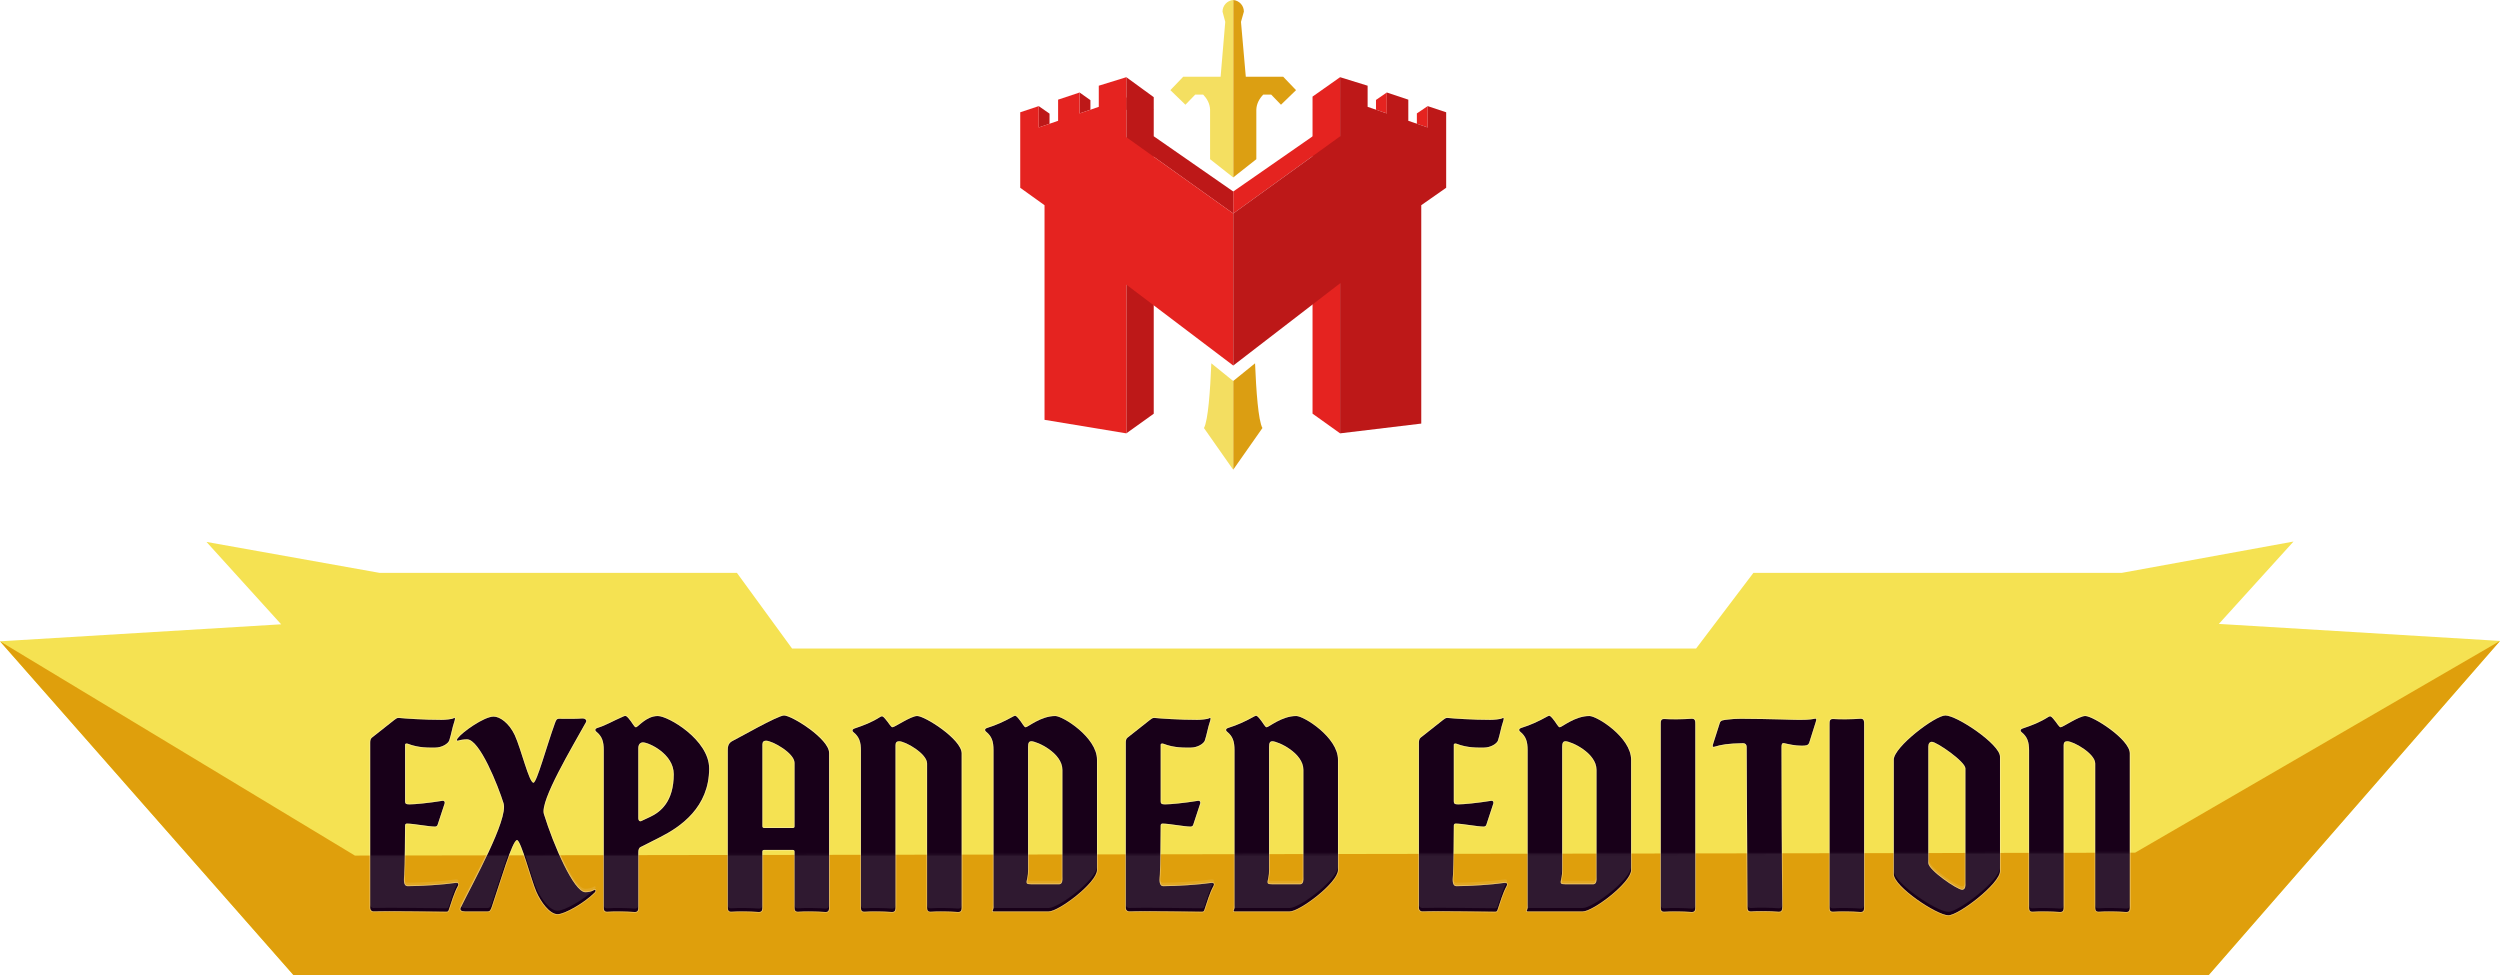 <?xml version="1.0" encoding="UTF-8"?><svg id="Layer_2" xmlns="http://www.w3.org/2000/svg" xmlns:xlink="http://www.w3.org/1999/xlink" viewBox="0 0 1177.28 459.29"><defs><style>.cls-1{fill:#dc9f12;}.cls-2{fill:#fff;}.cls-3{fill:#f5e252;}.cls-4{fill:#f4df61;}.cls-5{fill:#180019;}.cls-6{fill:#7a9199;}.cls-7{fill:#e52320;}.cls-8{fill:#df9f0c;}.cls-9{filter:url(#drop-shadow-1);}.cls-10{opacity:.4;}.cls-11{fill:#bd1818;}.cls-12{opacity:.1;}.cls-13{fill:#db9e12;}.cls-14{mask:url(#mask);}.cls-15{fill:#f3de61;}.cls-16{filter:url(#luminosity-invert-noclip);}</style><filter id="drop-shadow-1" filterUnits="userSpaceOnUse"><feOffset dx="0" dy="1.62"/><feGaussianBlur result="blur" stdDeviation="0"/><feFlood flood-color="#fff" flood-opacity=".45"/><feComposite in2="blur" operator="in"/><feComposite in="SourceGraphic"/></filter><filter id="luminosity-invert-noclip" x="0" y="301.82" width="1177.28" height="157.47" color-interpolation-filters="sRGB" filterUnits="userSpaceOnUse"><feColorMatrix result="cm" values="-1 0 0 0 1 0 -1 0 0 1 0 0 -1 0 1 0 0 0 1 0"/><feFlood flood-color="#fff" result="bg"/><feBlend in="cm" in2="bg"/></filter><mask id="mask" x="0" y="301.82" width="1177.28" height="157.47" maskUnits="userSpaceOnUse"><g class="cls-16"><polygon class="cls-6" points="1005.43 401.54 167.12 402.9 0 302 138.3 459.29 1040 459.29 1177.28 301.82 1005.43 401.54"/></g></mask></defs><g id="Layer_1-2"><g id="Shape"><polygon class="cls-3" points="1044.88 293.81 1080.04 255.02 999.11 269.78 825.69 269.78 798.71 305.39 372.99 305.39 347.03 269.78 178.79 269.78 97.24 255.2 132.4 293.99 0 302 138.3 459.29 1040 459.29 1177.28 301.82 1044.88 293.81"/><polygon class="cls-8" points="1005.43 401.54 167.12 402.9 0 302 138.3 459.29 1040 459.29 1177.28 301.82 1005.43 401.54"/></g><g id="Melvor_Idle"><g><path class="cls-2" d="m423.33,281.78l-.06-23.31-11.43,19.2h-4.05l-11.38-18.71v22.81h-8.44v-38.85h7.44l14.54,24.14,14.32-24.14h7.38l.11,38.85h-8.44Z"/><path class="cls-2" d="m471.06,274.56v7.22h-30.08v-38.85h29.36v7.22h-20.43v8.44h18.04v6.99h-18.04v8.99h21.15Z"/><path class="cls-2" d="m478.22,242.92h8.99v31.53h19.48v7.33h-28.47v-38.85Z"/><path class="cls-2" d="m546.39,242.92l-16.82,38.85h-8.88l-16.76-38.85h9.71l11.82,27.75,11.99-27.75h8.94Z"/><path class="cls-2" d="m546.72,262.35c0-11.54,8.99-20.09,21.26-20.09s21.26,8.49,21.26,20.09-9.05,20.09-21.26,20.09-21.26-8.55-21.26-20.09Zm33.41,0c0-7.38-5.22-12.43-12.15-12.43s-12.16,5.05-12.16,12.43,5.22,12.43,12.16,12.43,12.15-5.05,12.15-12.43Z"/><path class="cls-2" d="m620.76,281.78l-7.49-10.82h-8.27v10.82h-8.99v-38.85h16.82c10.38,0,16.87,5.38,16.87,14.1,0,5.83-2.94,10.1-7.99,12.27l8.71,12.49h-9.66Zm-8.44-31.53h-7.33v13.54h7.33c5.49,0,8.27-2.55,8.27-6.77s-2.78-6.77-8.27-6.77Z"/></g><g><path class="cls-2" d="m651.98,242.92h2.83v38.85h-2.83v-38.85Z"/><path class="cls-2" d="m668.36,242.92h15.38c12.32,0,20.65,8.1,20.65,19.43s-8.33,19.43-20.65,19.43h-15.38v-38.85Zm15.15,36.3c10.99,0,18.04-6.99,18.04-16.87s-7.05-16.87-18.04-16.87h-12.32v33.75h12.32Z"/><path class="cls-2" d="m714.21,242.92h2.83v36.3h22.37v2.55h-25.2v-38.85Z"/><path class="cls-2" d="m773.49,279.22v2.55h-26.81v-38.85h25.98v2.55h-23.15v15.32h20.7v2.5h-20.7v15.93h23.98Z"/></g></g><g id="M_icon"><g><polygon class="cls-11" points="530.4 204.07 543.31 194.82 543.31 51.81 530.4 45.86 530.4 204.07"/><polygon class="cls-11" points="530.4 36.35 543.31 45.76 543.31 51.81 530.4 51.74 530.4 36.35"/><polygon class="cls-11" points="489.15 49.97 494.24 53.52 494.24 58.27 489.15 60.02 489.15 49.97"/><polygon class="cls-7" points="631.06 204.07 618.09 194.79 618.09 51.81 631.06 45.86 631.06 204.07"/><polygon class="cls-11" points="508.4 43.55 513.49 47.18 513.49 51.66 508.4 53.41 508.4 43.55"/><polygon class="cls-7" points="631.06 36.35 618.09 45.49 618.09 51.81 631.06 51.74 631.06 36.35"/><polygon class="cls-7" points="672.31 49.97 667.22 53.41 667.22 58.27 672.31 60.02 672.31 49.97"/><polygon class="cls-7" points="653.06 43.55 647.97 47.06 647.97 51.66 653.06 53.41 653.06 43.55"/><polygon class="cls-7" points="631.06 64.21 618.12 64.21 580.75 90.18 580.75 100.54 631.06 64.21"/><polygon class="cls-11" points="530.43 64.63 543.37 64.21 580.75 90.18 580.75 100.54 530.43 64.63"/><polygon class="cls-7" points="580.75 100.54 530.4 64.6 530.4 51.74 530.4 51.74 530.4 36.35 517.43 40.36 517.43 50.31 508.4 53.41 508.4 43.55 498.27 46.93 498.27 56.89 489.15 60.02 489.15 49.97 480.44 52.87 480.44 63.01 480.44 63.01 480.44 88.43 491.88 96.63 491.88 197.7 530.4 204.07 530.4 134.02 580.75 172.14 580.75 100.54"/><polygon class="cls-11" points="672.31 49.97 672.31 60.02 663.19 56.89 663.19 46.93 653.06 43.55 653.06 53.41 644.03 50.31 644.03 40.36 631.06 36.35 631.06 45.86 631.06 51.74 631.06 64.21 580.75 100.54 580.75 172.14 631.06 133.41 631.06 204.07 669.29 199.47 669.29 96.63 681.02 88.42 681.02 64.21 681.02 63.01 681.02 52.87 672.31 49.97"/></g><g><path class="cls-13" d="m580.73,179.41h0s0,41.75,0,41.75l.35-.47,13.41-19.12c-1.94-3.49-2.95-17.62-3.47-30.48l-10.28,8.32Z"/><path class="cls-1" d="m584.39,10.27l2.27,25.86h17.6s6.06,6.32,6.06,6.32l-7.09,6.87-4.61-4.77h-3.75c-1.79,1.87-3.15,4.22-3.25,7.1v23.32l-10.88,8.58h0V0c2.81.25,5.02,2.58,5.02,5.46l-1.36,4.81Z"/><path class="cls-15" d="m580.72,179.41h0s0,41.75,0,41.75l-.35-.47-13.41-19.12c1.94-3.49,2.95-17.62,3.47-30.48l10.28,8.32Z"/><path class="cls-4" d="m576.99,10.27l-2.19,25.86h-17.6s-6.06,6.32-6.06,6.32l7.09,6.87,4.61-4.77h3.75c1.79,1.87,3.15,4.22,3.25,7.1v23.32s10.88,8.58,10.88,8.58h0s0-83.54,0-83.54c-2.81.25-5.02,2.58-5.02,5.46l1.28,4.81Z"/></g></g><g id="Expanded_Edition"><g id="EXPANDED_EDITION_black" class="cls-9"><g><path class="cls-5" d="m175.88,427.59c-.78,0-1.55-.65-1.55-1.55v-77.94c0-.9.13-1.81.78-2.33l10.47-8.27c.78-.52,1.29-1.16,2.33-1.03,2.46.26,11.63.9,20.03.9,1.55,0,4.91-.26,5.69-.78.78-.52.78.26.26,1.81-.9,2.59-1.42,5.95-2.33,8.66-.52,1.55-3.49,3.36-6.59,3.36-2.71,0-7.63.26-12.92-1.81-.65-.26-1.29,0-1.29.39v26.75c0,1.03.39,1.42,2.07,1.42,2.59,0,9.18-.65,15.51-1.68.78-.13,1.29.39,1.03,1.29l-3.23,9.82c-.13.65-.65,1.03-1.29,1.03-2.97,0-10.21-1.42-13.18-1.42-.52,0-.91.26-.91.9,0,4.14-.13,19.26-.39,23.01-.13,2.2-.65,5.56,1.68,5.56,6.07,0,16.54-.65,22.62-1.55.9-.13,1.55.39.9,1.55-1.68,2.97-3.1,7.76-4.26,11.25-.26.78-.65.78-1.29.78-5.69,0-27.4-.39-34.12-.13Z"/><g class="cls-10"><path class="cls-2" d="m214,336.44c.37,0,.28.74-.13,1.97-.9,2.59-1.42,5.95-2.33,8.66-.52,1.55-3.49,3.36-6.59,3.36-.54,0-1.17.01-1.87.01-2.82,0-6.81-.17-11.05-1.82-.18-.07-.36-.1-.53-.1-.43,0-.77.21-.77.49v26.75c0,1.03.39,1.42,2.07,1.42,2.59,0,9.18-.65,15.51-1.68.08-.01.15-.02.23-.02.65,0,1.04.5.81,1.31l-3.23,9.82c-.13.65-.65,1.03-1.29,1.03-2.97,0-10.21-1.42-13.18-1.42-.52,0-.91.26-.91.9,0,4.14-.13,19.26-.39,23.01-.13,2.2-.65,5.56,1.68,5.56,6.07,0,16.54-.65,22.62-1.55.09-.01.18-.02.26-.02.76,0,1.22.52.64,1.57-1.68,2.97-3.1,7.76-4.26,11.25-.26.78-.65.78-1.29.78-4.27,0-17.55-.22-26.75-.22-3.07,0-5.69.02-7.37.09-.78,0-1.55-.65-1.55-1.55v-77.94c0-.9.13-1.81.78-2.33l10.47-8.27c.71-.47,1.2-1.05,2.07-1.05.08,0,.17,0,.26.02,2.46.26,11.63.9,20.03.9,1.55,0,4.91-.26,5.69-.78.16-.11.29-.16.39-.16m0-.32c-.17,0-.35.07-.57.21-.63.42-3.73.72-5.51.72-8.62,0-17.8-.67-20-.9-.1-.01-.2-.02-.29-.02-.77,0-1.28.39-1.78.77-.15.11-.3.23-.46.34l-10.49,8.29c-.8.64-.9,1.71-.9,2.58v77.94c0,1.12.97,1.87,1.87,1.87,1.56-.06,3.97-.09,7.37-.09,5.48,0,12.42.08,18,.14,3.77.04,7.02.08,8.75.08.65,0,1.27,0,1.6-1,.19-.56.38-1.15.58-1.77,1.06-3.26,2.27-6.95,3.66-9.42.43-.77.33-1.25.17-1.52-.2-.34-.59-.53-1.09-.53-.1,0-.2,0-.31.02-6.22.93-16.69,1.55-22.57,1.55-.41,0-.72-.12-.95-.36-.71-.76-.57-2.63-.46-4.12.02-.25.04-.5.05-.73.25-3.69.39-18.55.39-23.03,0-.4.18-.58.58-.58,1.46,0,4.05.36,6.55.71,2.52.35,5.13.71,6.64.71.82,0,1.45-.51,1.61-1.29l3.22-9.79c.15-.52.09-.97-.15-1.29-.22-.29-.56-.44-.96-.44-.09,0-.18,0-.28.02-6.43,1.05-12.91,1.68-15.46,1.68-1.67,0-1.74-.38-1.74-1.1v-26.75s.02-.05.07-.08c.09-.06.22-.09.37-.09.13,0,.28.03.41.08,4.19,1.63,8.17,1.84,11.17,1.84.37,0,.73,0,1.06,0,.29,0,.56,0,.81,0,3.26,0,6.33-1.89,6.9-3.58.44-1.33.8-2.83,1.14-4.28.36-1.5.72-3.06,1.18-4.37.51-1.52.41-1.96.25-2.18-.1-.14-.25-.21-.42-.21h0Z"/></g></g><g><path class="cls-5" d="m252.52,418.15c-2.2-5.04-7.24-24.17-9.05-24.17-2.2,0-8.01,20.03-11.89,31.41-.52,1.42-.78,2.2-1.94,2.2h-10.73c-1.42,0-2.58-.52-1.94-1.81,5.82-11.89,22.49-41.62,20.16-49.12-2.58-8.27-11.24-30.12-17.19-30.12-1.42,0-3.1.26-3.88.52-1.03.39-1.16-.13-.52-1.03,2.07-2.84,12.41-10.21,16.93-10.21,2.84,0,7.24,2.97,9.95,8.79,2.97,6.46,6.72,22.36,8.79,22.36,1.55,0,6.2-17.19,10.08-27.92.52-1.42.78-2.2,1.94-2.2,2.46,0,7.88.13,10.73-.13,1.42-.13,2.58.65,1.94,1.81-6.2,11.24-21.71,36.96-19.78,43.17,4.52,14.61,14.09,36.84,19.52,36.84,1.42,0,3.1-.39,3.88-.9.91-.65,1.29.26.52,1.03-5.04,5.04-14.22,10.21-17.45,10.21-3.75,0-7.88-5.69-10.08-10.73Z"/><g class="cls-10"><path class="cls-2" d="m232.49,335.82c2.84,0,7.24,2.97,9.95,8.79,2.97,6.46,6.72,22.36,8.79,22.36,1.55,0,6.2-17.19,10.08-27.92.52-1.42.78-2.2,1.94-2.2,1.23,0,3.2.03,5.22.03s4.09-.03,5.51-.16c.1,0,.21-.01.31-.01,1.28,0,2.23.74,1.63,1.82-6.2,11.24-21.71,36.96-19.78,43.17,4.52,14.61,14.09,36.84,19.52,36.84,1.42,0,3.1-.39,3.88-.9.22-.15.4-.22.55-.22.47,0,.55.66-.03,1.25-5.04,5.04-14.22,10.21-17.45,10.21-3.75,0-7.88-5.69-10.08-10.73-2.2-5.04-7.24-24.17-9.05-24.17-2.2,0-8.01,20.03-11.89,31.41-.52,1.42-.78,2.2-1.94,2.2h-10.73c-1.42,0-2.58-.52-1.94-1.81,5.82-11.89,22.49-41.62,20.16-49.12-2.58-8.27-11.24-30.12-17.19-30.12-1.42,0-3.1.26-3.88.52-.24.09-.43.13-.57.13-.48,0-.44-.47.05-1.16,2.07-2.84,12.41-10.21,16.93-10.21m0-.32c-4.51,0-15.01,7.34-17.19,10.34-.42.59-.55,1.04-.39,1.36.06.12.22.32.6.32.19,0,.41-.05.68-.15.71-.24,2.36-.5,3.76-.5,5.76,0,14.39,21.91,16.88,29.89,1.86,6.01-8.93,26.99-16.08,40.87-1.62,3.14-3.01,5.85-4.07,8.01-.34.69-.21,1.16-.04,1.43.34.54,1.14.84,2.27.84h10.73c1.37,0,1.7-.93,2.21-2.33l.03-.08c.9-2.64,1.89-5.71,2.94-8.95,2.86-8.86,7.19-22.24,8.65-22.24.99.24,3.7,8.78,5.5,14.42,1.26,3.96,2.45,7.7,3.25,9.55,2.29,5.26,6.52,10.92,10.38,10.92,3.51,0,12.77-5.39,17.68-10.31.44-.44.62-.98.45-1.39-.11-.26-.35-.42-.64-.42-.23,0-.48.09-.74.28-.71.47-2.33.84-3.69.84-5.07,0-14.57-21.65-19.21-36.61-1.61-5.15,9.71-25.15,16.48-37.09,1.21-2.14,2.36-4.16,3.27-5.82.28-.5.3-1,.05-1.42-.32-.55-1.06-.88-1.97-.88-.11,0-.22,0-.34.02-1.19.11-2.98.16-5.48.16-1.13,0-2.25-.01-3.23-.02-.77,0-1.45-.01-1.99-.01-1.37,0-1.7.93-2.21,2.33l-.03.08c-1.36,3.77-2.81,8.29-4.2,12.66-2.09,6.56-4.7,14.71-5.6,15.05-.99,0-3.14-6.69-4.7-11.57-1.27-3.94-2.58-8.02-3.77-10.61-2.75-5.89-7.24-8.98-10.25-8.98h0Z"/></g></g><g><path class="cls-5" d="m333.95,360.25c0,18.35-13.57,27.53-23.01,32.31l-9.18,4.65c-.9.39-1.16,1.29-1.16,2.59v25.46c0,1.42,0,2.71-1.81,2.59-3.23-.26-9.44-.39-12.67-.13-1.81.13-1.81-1.03-1.81-2.46v-73.67c0-4.01-.78-6.46-3.49-8.66-.78-.65-.65-1.42.65-1.81,4.14-1.29,6.59-2.97,12.28-5.43.9-.39,1.29-.13,2.2.9,1.81,2.07,2.71,4.27,3.49,4.27,1.03,0,4.78-5.3,10.34-5.3,4.91,0,24.17,11.24,24.17,24.69Zm-27.92,22.88c5.04-2.33,11.24-7.24,11.24-20.16,0-9.69-11.89-14.99-14.48-14.99-1.16,0-2.2.78-2.2,2.71v33.09c0,1.03.65,1.55,1.29,1.29l4.14-1.94Z"/><g class="cls-10"><path class="cls-2" d="m294.44,335.52c.49,0,.87.34,1.51,1.08,1.81,2.07,2.71,4.27,3.49,4.27,1.03,0,4.78-5.3,10.34-5.3,4.91,0,24.17,11.24,24.17,24.69,0,18.35-13.57,27.53-23.01,32.31l-9.18,4.65c-.9.39-1.16,1.29-1.16,2.59v25.46c0,1.36,0,2.59-1.57,2.59-.08,0-.16,0-.24,0-2-.16-5.13-.27-7.99-.27-1.77,0-3.44.04-4.67.14-.09,0-.18,0-.26,0-1.55,0-1.55-1.12-1.55-2.47v-73.67c0-4.01-.78-6.46-3.49-8.66-.78-.65-.65-1.42.65-1.81,4.14-1.29,6.59-2.97,12.28-5.43.26-.11.48-.17.69-.17m7.13,49.61c.11,0,.22-.02.33-.07l4.14-1.94c5.04-2.33,11.24-7.24,11.24-20.16,0-9.69-11.89-14.99-14.48-14.99-1.16,0-2.2.78-2.2,2.71v33.09c0,.86.44,1.36.96,1.36m-7.13-49.93c-.24,0-.5.06-.81.2-2.28.98-4.04,1.84-5.59,2.6-2.34,1.14-4.2,2.05-6.66,2.82-.97.29-1.26.76-1.33,1.11-.09.43.12.88.58,1.26,2.49,2.02,3.37,4.22,3.37,8.41v73.67c0,.7,0,1.36.22,1.87.27.62.81.92,1.65.92.09,0,.19,0,.29-.01,1.15-.09,2.75-.14,4.65-.14,2.8,0,5.92.11,7.97.27.09,0,.18,0,.27,0,1.89,0,1.89-1.62,1.89-2.92v-25.46c0-1.33.28-1.99.97-2.29l9.2-4.66c15.6-7.91,23.18-18.57,23.18-32.6s-19.69-25.01-24.49-25.01c-4,0-7.07,2.64-8.9,4.22-.58.5-1.24,1.07-1.44,1.08-.27,0-.84-.85-1.35-1.6-.5-.74-1.12-1.66-1.9-2.56-.61-.69-1.09-1.19-1.76-1.19h0Zm7.13,49.61c-.38,0-.64-.43-.64-1.04v-33.09c0-1.52.68-2.39,1.87-2.39,2.3,0,14.15,5.11,14.15,14.67s-3.62,16.43-11.06,19.87l-4.14,1.94c-.05.02-.12.04-.19.04h0Z"/></g></g><g><path class="cls-5" d="m390.43,352.88v72.38c0,1.42,0,2.71-1.81,2.59-3.23-.26-9.43-.39-12.67-.13-1.81.13-1.81-1.03-1.81-2.46v-25.85c0-.52-.26-.78-.78-.78h-13.57c-.52,0-.78.26-.78.78v25.85c0,1.42,0,2.71-1.81,2.59-3.23-.26-9.44-.39-12.67-.13-1.81.13-1.81-1.03-1.81-2.46v-73.67c0-1.42.13-3.23,2.2-4.26,2.2-1.03,21.33-12.02,24.3-12.02,3.62,0,21.2,10.99,21.2,17.58Zm-17.06,35.41c.52,0,.78-.26.78-.78v-29.86c0-4.65-10.47-10.47-13.44-10.47-1.16,0-1.68.65-1.68,1.81v38.52c0,.39.26.78.78.78h13.57Z"/><g class="cls-10"><path class="cls-2" d="m369.24,335.3c3.62,0,21.2,10.99,21.2,17.58v72.38c0,1.36,0,2.59-1.57,2.59-.08,0-.16,0-.24,0-2-.16-5.13-.27-7.99-.27-1.77,0-3.44.04-4.67.14-.09,0-.18,0-.26,0-1.55,0-1.55-1.12-1.55-2.47v-25.85c0-.52-.26-.78-.78-.78h-13.57c-.52,0-.78.26-.78.78v25.85c0,1.36,0,2.59-1.57,2.59-.08,0-.16,0-.24,0-2-.16-5.13-.27-7.99-.27-1.77,0-3.44.04-4.67.14-.09,0-.18,0-.26,0-1.55,0-1.55-1.12-1.55-2.47v-73.67c0-1.42.13-3.23,2.2-4.26,2.2-1.03,21.33-12.02,24.3-12.02m-9.44,52.99h13.57c.52,0,.78-.26.78-.78v-29.86c0-4.65-10.47-10.47-13.44-10.47-1.16,0-1.68.65-1.68,1.81v38.52c0,.39.26.78.78.78m9.44-53.32c-2.15,0-11.62,5.08-20.32,9.84-2.01,1.1-3.59,1.96-4.12,2.21-2.38,1.19-2.38,3.38-2.38,4.56v73.67c0,.7,0,1.36.22,1.87.27.62.81.92,1.65.92.09,0,.19,0,.29-.01,1.15-.09,2.75-.14,4.65-.14,2.8,0,5.92.11,7.97.27.09,0,.18,0,.27,0,1.89,0,1.89-1.62,1.89-2.92v-25.85c0-.34.11-.45.45-.45h13.57c.34,0,.45.11.45.45v25.85c0,.7,0,1.36.22,1.87.27.62.81.92,1.65.92.09,0,.19,0,.29-.01,1.15-.09,2.75-.14,4.65-.14,2.8,0,5.92.11,7.97.27.09,0,.18,0,.27,0,1.89,0,1.89-1.62,1.89-2.92v-72.38c0-6.86-17.68-17.9-21.52-17.9h0Zm-9.44,52.99c-.33,0-.45-.24-.45-.45v-38.52c0-1.03.42-1.49,1.36-1.49,2.95,0,13.12,5.76,13.12,10.15v29.86c0,.34-.11.45-.45.45h-13.57Z"/></g></g><g><path class="cls-5" d="m452.86,353.14v72.12c0,1.42,0,2.71-1.81,2.59-3.23-.26-9.44-.39-12.67-.13-1.81.13-1.81-1.03-1.81-2.46v-67.34c0-4.65-10.21-10.47-13.18-10.47-1.16,0-1.68.65-1.68,1.81v76c0,1.42,0,2.71-1.81,2.59-3.23-.26-9.44-.39-12.67-.13-1.81.13-1.81-1.03-1.81-2.46v-73.41c0-4.01-.78-6.46-3.49-8.66-.78-.65-.65-1.42.65-1.81,4.14-1.42,7.76-2.71,12.02-5.43.91-.52,1.29-.13,2.2.9,1.81,2.07,2.71,4.01,3.49,4.01,1.03,0,8.66-5.3,11.63-5.3,3.62,0,20.94,10.99,20.94,17.58Z"/><g class="cls-10"><path class="cls-2" d="m431.92,335.56c3.62,0,20.94,10.99,20.94,17.58v72.12c0,1.36,0,2.59-1.57,2.59-.08,0-.16,0-.24,0-2-.16-5.13-.27-7.99-.27-1.77,0-3.44.04-4.67.14-.09,0-.18,0-.26,0-1.55,0-1.55-1.12-1.55-2.47v-67.34c0-4.65-10.21-10.47-13.18-10.47-1.16,0-1.68.65-1.68,1.81v76c0,1.36,0,2.59-1.57,2.59-.08,0-.16,0-.24,0-2-.16-5.13-.27-7.99-.27-1.77,0-3.44.04-4.67.14-.09,0-.18,0-.26,0-1.55,0-1.55-1.12-1.55-2.47v-73.41c0-4.01-.78-6.46-3.49-8.66-.78-.65-.65-1.42.65-1.81,4.14-1.42,7.76-2.71,12.02-5.43.27-.15.49-.23.7-.23.48,0,.86.41,1.5,1.13,1.81,2.07,2.71,4.01,3.49,4.01,1.03,0,8.66-5.3,11.63-5.3m0-.32c-1.95,0-5.58,2.05-8.49,3.69-1.33.75-2.83,1.6-3.14,1.61-.31,0-.88-.79-1.48-1.62-.47-.65-1.05-1.46-1.77-2.28-.61-.69-1.09-1.24-1.74-1.24-.26,0-.54.09-.86.27-4.1,2.61-7.54,3.88-11.96,5.4-.96.29-1.25.76-1.32,1.11-.09.43.12.88.58,1.26,2.49,2.02,3.37,4.22,3.37,8.41v73.41c0,.7,0,1.36.22,1.87.27.62.81.92,1.65.92.09,0,.19,0,.29-.01,1.15-.09,2.75-.14,4.65-.14,2.8,0,5.92.11,7.97.27.09,0,.18,0,.27,0,1.89,0,1.89-1.62,1.89-2.92v-76c0-1.03.42-1.49,1.36-1.49,2.89,0,12.86,5.76,12.86,10.15v67.34c0,.7,0,1.36.22,1.87.27.62.81.92,1.65.92.09,0,.19,0,.29-.01,1.15-.09,2.75-.14,4.65-.14,2.8,0,5.92.11,7.97.27.09,0,.18,0,.27,0,1.89,0,1.89-1.62,1.89-2.92v-72.12c0-6.86-17.47-17.9-21.26-17.9h0Z"/></g></g><g><path class="cls-5" d="m467.98,427.59c-1.16,0-.13-.65-.13-1.81v-74.19c0-4.01-.78-6.46-3.49-8.66-.78-.65-.65-1.42.65-1.81,4.14-1.29,7.88-2.97,12.28-5.43.9-.52,1.29-.13,2.2.9,1.81,2.07,2.71,4.27,3.49,4.27,1.03,0,7.11-5.3,13.96-5.3,3.62,0,19.65,10.08,19.65,20.55v51.96c0,5.95-17.97,19.52-22.75,19.52h-25.85Zm30.76-12.8c.91,0,1.55-.78,1.55-2.2v-51.7c0-8.01-12.02-13.44-14.61-13.44-1.16,0-1.55.78-1.55,2.71v57.77c0,5.69-2.33,6.85,1.42,6.85h13.18Z"/><g class="cls-10"><path class="cls-2" d="m477.99,335.46c.48,0,.86.41,1.5,1.13,1.81,2.07,2.71,4.27,3.49,4.27,1.03,0,7.11-5.3,13.96-5.3,3.62,0,19.65,10.08,19.65,20.55v51.96c0,5.95-17.97,19.52-22.75,19.52h-25.85c-1.16,0-.13-.65-.13-1.81v-74.19c0-4.01-.78-6.46-3.49-8.66-.78-.65-.65-1.42.65-1.81,4.14-1.29,7.88-2.97,12.28-5.43.27-.15.49-.23.7-.23m7.57,79.33h13.18c.91,0,1.55-.78,1.55-2.2v-51.7c0-8.01-12.02-13.44-14.61-13.44-1.16,0-1.55.78-1.55,2.71v57.77c0,5.69-2.33,6.85,1.42,6.85m-7.57-79.65c-.26,0-.54.09-.86.27-4.44,2.48-8.21,4.15-12.22,5.4-.97.29-1.26.76-1.33,1.11-.09.43.12.88.58,1.26,2.49,2.02,3.37,4.22,3.37,8.41v74.19c0,.39-.14.73-.26,1-.13.3-.25.59-.08.85.16.25.49.28.79.28h25.85c4.84,0,23.07-13.71,23.07-19.84v-51.96c0-10.72-16.4-20.87-19.97-20.87-5.02,0-9.67,2.82-12.17,4.33-.78.47-1.58.96-1.79.97-.27,0-.84-.85-1.35-1.6-.5-.74-1.12-1.66-1.9-2.56-.61-.69-1.09-1.24-1.74-1.24h0Zm7.57,79.33c-.69,0-1.5-.03-1.72-.3-.18-.23-.06-.82.11-1.64.22-1.06.52-2.52.52-4.59v-57.77c0-2.01.43-2.39,1.23-2.39,2.46,0,14.28,5.27,14.28,13.12v51.7c0,1.17-.46,1.87-1.23,1.87h-13.18Z"/></g></g><g><path class="cls-5" d="m531.7,427.59c-.78,0-1.55-.65-1.55-1.55v-77.94c0-.9.13-1.81.78-2.33l10.47-8.27c.78-.52,1.29-1.16,2.33-1.03,2.46.26,11.63.9,20.03.9,1.55,0,4.91-.26,5.69-.78.78-.52.78.26.26,1.81-.9,2.59-1.42,5.95-2.33,8.66-.52,1.55-3.49,3.36-6.59,3.36-2.71,0-7.63.26-12.92-1.81-.65-.26-1.29,0-1.29.39v26.75c0,1.03.39,1.42,2.07,1.42,2.59,0,9.18-.65,15.51-1.68.78-.13,1.29.39,1.03,1.29l-3.23,9.82c-.13.65-.65,1.03-1.29,1.03-2.97,0-10.21-1.42-13.18-1.42-.52,0-.91.26-.91.9,0,4.14-.13,19.26-.39,23.01-.13,2.2-.65,5.56,1.68,5.56,6.07,0,16.54-.65,22.62-1.55.9-.13,1.55.39.9,1.55-1.68,2.97-3.1,7.76-4.26,11.25-.26.78-.65.78-1.29.78-5.69,0-27.4-.39-34.12-.13Z"/><g class="cls-10"><path class="cls-2" d="m569.83,336.44c.37,0,.28.74-.13,1.97-.9,2.59-1.42,5.95-2.33,8.66-.52,1.55-3.49,3.36-6.59,3.36-.54,0-1.17.01-1.87.01-2.82,0-6.81-.17-11.05-1.82-.18-.07-.36-.1-.53-.1-.43,0-.77.21-.77.49v26.75c0,1.03.39,1.42,2.07,1.42,2.59,0,9.18-.65,15.51-1.68.08-.01.15-.02.23-.02.65,0,1.04.5.81,1.31l-3.23,9.82c-.13.65-.65,1.03-1.29,1.03-2.97,0-10.21-1.42-13.18-1.42-.52,0-.91.26-.91.9,0,4.14-.13,19.26-.39,23.01-.13,2.2-.65,5.56,1.68,5.56,6.07,0,16.54-.65,22.62-1.55.09-.01.18-.02.26-.02.76,0,1.22.52.64,1.57-1.68,2.97-3.1,7.76-4.26,11.25-.26.78-.65.78-1.29.78-4.27,0-17.55-.22-26.76-.22-3.07,0-5.69.02-7.37.09-.78,0-1.55-.65-1.55-1.55v-77.94c0-.9.13-1.81.78-2.33l10.47-8.27c.71-.47,1.2-1.05,2.07-1.05.08,0,.17,0,.26.02,2.46.26,11.63.9,20.03.9,1.55,0,4.91-.26,5.69-.78.16-.11.29-.16.39-.16m0-.32c-.17,0-.35.07-.57.21-.63.42-3.73.72-5.51.72-8.62,0-17.8-.67-20-.9-.1-.01-.2-.02-.29-.02-.77,0-1.28.39-1.78.77-.15.11-.3.23-.46.34l-10.49,8.29c-.8.64-.9,1.71-.9,2.58v77.94c0,1.12.97,1.87,1.87,1.87,1.56-.06,3.97-.09,7.37-.09,5.48,0,12.42.08,18,.14,3.77.04,7.02.08,8.75.08.65,0,1.27,0,1.6-1,.19-.56.38-1.15.58-1.77,1.06-3.26,2.27-6.95,3.66-9.42.43-.77.33-1.25.17-1.52-.2-.34-.59-.53-1.09-.53-.1,0-.2,0-.31.02-6.22.93-16.69,1.55-22.57,1.55-.41,0-.72-.12-.95-.36-.71-.76-.57-2.63-.46-4.12.02-.25.04-.5.05-.73.25-3.69.39-18.55.39-23.03,0-.4.18-.58.58-.58,1.46,0,4.05.36,6.55.71,2.52.35,5.13.71,6.64.71.82,0,1.45-.51,1.61-1.29l3.22-9.79c.15-.52.09-.97-.15-1.29-.22-.29-.56-.44-.96-.44-.09,0-.18,0-.28.02-6.43,1.05-12.91,1.68-15.46,1.68-1.67,0-1.74-.38-1.74-1.1v-26.75s.02-.05.07-.08c.09-.06.22-.09.37-.09.13,0,.28.03.41.08,4.19,1.63,8.17,1.84,11.17,1.84.37,0,.73,0,1.06,0,.29,0,.56,0,.81,0,3.26,0,6.33-1.89,6.9-3.58.44-1.33.8-2.83,1.14-4.28.36-1.5.72-3.06,1.18-4.37.51-1.52.41-1.96.25-2.18-.1-.14-.25-.21-.42-.21h0Z"/></g></g><g><path class="cls-5" d="m581.47,427.59c-1.16,0-.13-.65-.13-1.81v-74.19c0-4.01-.78-6.46-3.49-8.66-.78-.65-.65-1.42.65-1.81,4.14-1.29,7.88-2.97,12.28-5.43.9-.52,1.29-.13,2.2.9,1.81,2.07,2.71,4.27,3.49,4.27,1.03,0,7.11-5.3,13.96-5.3,3.62,0,19.65,10.08,19.65,20.55v51.96c0,5.95-17.96,19.52-22.75,19.52h-25.85Zm30.76-12.8c.91,0,1.55-.78,1.55-2.2v-51.7c0-8.01-12.02-13.44-14.61-13.44-1.16,0-1.55.78-1.55,2.71v57.77c0,5.69-2.33,6.85,1.42,6.85h13.18Z"/><g class="cls-10"><path class="cls-2" d="m591.47,335.46c.48,0,.86.41,1.5,1.13,1.81,2.07,2.71,4.27,3.49,4.27,1.03,0,7.11-5.3,13.96-5.3,3.62,0,19.65,10.08,19.65,20.55v51.96c0,5.95-17.96,19.52-22.75,19.52h-25.85c-1.16,0-.13-.65-.13-1.81v-74.19c0-4.01-.78-6.46-3.49-8.66-.78-.65-.65-1.42.65-1.81,4.14-1.29,7.88-2.97,12.28-5.43.27-.15.49-.23.7-.23m7.57,79.33h13.18c.91,0,1.55-.78,1.55-2.2v-51.7c0-8.01-12.02-13.44-14.61-13.44-1.16,0-1.55.78-1.55,2.71v57.77c0,5.69-2.33,6.85,1.42,6.85m-7.57-79.65c-.26,0-.54.09-.86.27-4.44,2.48-8.21,4.15-12.21,5.4-.97.29-1.26.76-1.33,1.11-.09.43.12.88.58,1.26,2.49,2.02,3.37,4.22,3.37,8.41v74.19c0,.39-.14.73-.26,1-.13.3-.25.59-.08.85.16.25.49.28.79.28h25.85c4.84,0,23.07-13.71,23.07-19.84v-51.96c0-10.72-16.4-20.87-19.97-20.87-5.02,0-9.67,2.82-12.17,4.33-.78.47-1.58.96-1.79.97-.27,0-.85-.85-1.35-1.6-.5-.74-1.12-1.66-1.9-2.56-.61-.69-1.09-1.24-1.74-1.24h0Zm7.57,79.33c-.69,0-1.5-.03-1.72-.3-.18-.23-.06-.82.11-1.64.22-1.06.52-2.52.52-4.59v-57.77c0-2.01.43-2.39,1.23-2.39,2.46,0,14.28,5.27,14.28,13.12v51.7c0,1.17-.46,1.87-1.23,1.87h-13.18Z"/></g></g><g><path class="cls-5" d="m669.74,427.59c-.78,0-1.55-.65-1.55-1.55v-77.94c0-.9.13-1.81.78-2.33l10.47-8.27c.78-.52,1.29-1.16,2.33-1.03,2.46.26,11.63.9,20.03.9,1.55,0,4.91-.26,5.69-.78.78-.52.78.26.26,1.81-.9,2.59-1.42,5.95-2.33,8.66-.52,1.55-3.49,3.36-6.59,3.36-2.71,0-7.63.26-12.93-1.81-.65-.26-1.29,0-1.29.39v26.75c0,1.03.39,1.42,2.07,1.42,2.58,0,9.18-.65,15.51-1.68.78-.13,1.29.39,1.03,1.29l-3.23,9.82c-.13.65-.65,1.03-1.29,1.03-2.97,0-10.21-1.42-13.18-1.42-.52,0-.9.26-.9.9,0,4.14-.13,19.26-.39,23.01-.13,2.2-.65,5.56,1.68,5.56,6.07,0,16.54-.65,22.62-1.55.91-.13,1.55.39.91,1.55-1.68,2.97-3.1,7.76-4.27,11.25-.26.78-.65.78-1.29.78-5.69,0-27.4-.39-34.12-.13Z"/><g class="cls-10"><path class="cls-2" d="m707.87,336.44c.37,0,.28.74-.13,1.97-.9,2.59-1.42,5.95-2.33,8.66-.52,1.55-3.49,3.36-6.59,3.36-.54,0-1.17.01-1.87.01-2.82,0-6.81-.17-11.05-1.82-.18-.07-.36-.1-.53-.1-.43,0-.76.21-.76.49v26.75c0,1.03.39,1.42,2.07,1.42,2.58,0,9.18-.65,15.51-1.68.08-.01.15-.02.23-.02.64,0,1.04.5.81,1.31l-3.23,9.82c-.13.65-.65,1.03-1.29,1.03-2.97,0-10.21-1.42-13.18-1.42-.52,0-.9.26-.9.9,0,4.14-.13,19.26-.39,23.01-.13,2.2-.65,5.56,1.68,5.56,6.07,0,16.54-.65,22.62-1.55.09-.01.18-.02.26-.02.76,0,1.22.52.64,1.57-1.68,2.97-3.1,7.76-4.27,11.25-.26.78-.65.78-1.29.78-4.27,0-17.55-.22-26.76-.22-3.07,0-5.69.02-7.37.09-.78,0-1.55-.65-1.55-1.55v-77.94c0-.9.13-1.81.78-2.33l10.47-8.27c.71-.47,1.2-1.05,2.06-1.05.08,0,.17,0,.26.02,2.46.26,11.63.9,20.03.9,1.55,0,4.91-.26,5.69-.78.16-.11.29-.16.39-.16m0-.32c-.17,0-.35.07-.57.21-.63.42-3.73.72-5.51.72-8.62,0-17.8-.67-20-.9-.1-.01-.2-.02-.29-.02-.77,0-1.28.39-1.78.77-.15.11-.3.23-.46.34l-10.49,8.29c-.8.64-.9,1.71-.9,2.58v77.94c0,1.12.97,1.87,1.87,1.87,1.56-.06,3.97-.09,7.37-.09,5.48,0,12.42.08,18,.14,3.77.04,7.02.08,8.75.08.65,0,1.27,0,1.6-1,.19-.56.38-1.16.58-1.78,1.06-3.26,2.26-6.94,3.66-9.41.43-.77.32-1.25.16-1.52-.2-.34-.59-.53-1.09-.53-.1,0-.2,0-.31.02-6.22.93-16.69,1.55-22.57,1.55-.41,0-.72-.12-.95-.36-.71-.76-.57-2.63-.46-4.13.02-.25.04-.49.05-.72.26-3.69.39-18.55.39-23.03,0-.41.17-.58.58-.58,1.46,0,4.05.36,6.55.71,2.52.35,5.13.71,6.64.71.82,0,1.45-.51,1.61-1.29l3.22-9.79c.15-.52.09-.97-.15-1.29-.22-.29-.56-.44-.96-.44-.09,0-.18,0-.28.02-6.43,1.05-12.91,1.68-15.46,1.68-1.67,0-1.74-.38-1.74-1.1v-26.75s.02-.05.07-.08c.09-.06.22-.09.37-.09.13,0,.27.03.41.08,4.19,1.63,8.17,1.84,11.17,1.84.37,0,.73,0,1.06,0,.29,0,.56,0,.81,0,3.26,0,6.33-1.89,6.9-3.58.45-1.33.8-2.84,1.14-4.29.36-1.5.72-3.06,1.18-4.37.51-1.52.41-1.96.25-2.18-.1-.14-.25-.21-.42-.21h0Z"/></g></g><g><path class="cls-5" d="m719.5,427.59c-1.16,0-.13-.65-.13-1.81v-74.19c0-4.01-.78-6.46-3.49-8.66-.78-.65-.65-1.42.65-1.81,4.14-1.29,7.88-2.97,12.28-5.43.9-.52,1.29-.13,2.2.9,1.81,2.07,2.71,4.27,3.49,4.27,1.03,0,7.11-5.3,13.96-5.3,3.62,0,19.65,10.08,19.65,20.55v51.96c0,5.95-17.96,19.52-22.75,19.52h-25.85Zm30.76-12.8c.91,0,1.55-.78,1.55-2.2v-51.7c0-8.01-12.02-13.44-14.61-13.44-1.16,0-1.55.78-1.55,2.71v57.77c0,5.69-2.33,6.85,1.42,6.85h13.18Z"/><g class="cls-10"><path class="cls-2" d="m729.51,335.46c.48,0,.86.41,1.5,1.13,1.81,2.07,2.71,4.27,3.49,4.27,1.03,0,7.11-5.3,13.96-5.3,3.62,0,19.65,10.08,19.65,20.55v51.96c0,5.95-17.96,19.52-22.75,19.52h-25.85c-1.16,0-.13-.65-.13-1.81v-74.19c0-4.01-.78-6.46-3.49-8.66-.78-.65-.65-1.42.65-1.81,4.14-1.29,7.88-2.97,12.28-5.43.27-.15.49-.23.7-.23m7.57,79.33h13.18c.91,0,1.55-.78,1.55-2.2v-51.7c0-8.01-12.02-13.44-14.61-13.44-1.16,0-1.55.78-1.55,2.71v57.77c0,5.69-2.33,6.85,1.42,6.85m-7.57-79.65c-.26,0-.54.09-.86.27-4.44,2.48-8.21,4.15-12.21,5.4-.97.29-1.26.76-1.33,1.11-.09.43.12.88.58,1.26,2.49,2.02,3.37,4.22,3.37,8.41v74.19c0,.39-.14.73-.26,1-.13.3-.25.59-.08.85.16.25.49.28.79.28h25.85c4.84,0,23.07-13.71,23.07-19.84v-51.96c0-10.72-16.4-20.87-19.97-20.87-5.02,0-9.67,2.82-12.17,4.33-.78.47-1.58.96-1.79.97-.27,0-.85-.85-1.35-1.6-.5-.74-1.12-1.66-1.9-2.55-.61-.69-1.09-1.24-1.74-1.24h0Zm7.57,79.33c-.69,0-1.5-.03-1.72-.3-.18-.23-.06-.82.11-1.64.22-1.06.52-2.52.52-4.59v-57.77c0-2.01.43-2.39,1.23-2.39,2.46,0,14.28,5.27,14.28,13.12v51.7c0,1.17-.46,1.87-1.23,1.87h-13.18Z"/></g></g><g><path class="cls-5" d="m798.35,339.44v85.82c0,1.42,0,2.71-1.81,2.59-3.23-.26-9.44-.39-12.67-.13-1.81.13-1.81-1.03-1.81-2.46v-85.82c0-1.42,0-2.58,1.81-2.46,3.23.26,9.44.13,12.67-.13,1.81-.13,1.81,1.16,1.81,2.58Z"/><g class="cls-10"><path class="cls-2" d="m796.78,336.84c1.57,0,1.57,1.24,1.57,2.59v85.82c0,1.36,0,2.59-1.57,2.59-.08,0-.16,0-.24,0-2-.16-5.13-.27-7.99-.27-1.77,0-3.44.04-4.67.14-.09,0-.18,0-.26,0-1.55,0-1.55-1.12-1.55-2.47v-85.82c0-1.35,0-2.46,1.55-2.46.08,0,.17,0,.26,0,1.23.1,2.9.14,4.67.14,2.87,0,6-.11,8-.27.08,0,.16,0,.24,0m0-.32c-.08,0-.17,0-.26,0-2.05.16-5.18.27-7.98.27-1.89,0-3.5-.05-4.64-.14-.1,0-.2-.01-.29-.01-1.87,0-1.87,1.48-1.87,2.79v85.82c0,.7,0,1.36.22,1.87.27.62.81.92,1.65.92.09,0,.19,0,.29-.01,1.15-.09,2.75-.14,4.65-.14,2.8,0,5.92.11,7.97.27.09,0,.18,0,.27,0,1.89,0,1.89-1.62,1.89-2.92v-85.82c0-1.3,0-2.92-1.89-2.92h0Z"/></g></g><g><path class="cls-5" d="m824.72,427.59c-1.81.13-1.81-1.03-1.81-2.46,0-16.54-.39-58.55-.39-75.09,0-1.03-.65-1.68-1.68-1.68-7.24.13-10.08.65-13.57,1.68-.9.26-.9-.26-.39-1.81l2.97-9.31c.39-1.42,1.68-1.42,3.75-1.68,3.88-.52,7.11-.39,16.67-.26,11.76.13,19.65.9,24.3-.13.9-.26.9.26.39,1.81l-2.97,9.44c-.52,1.42-1.68,1.42-3.75,1.42-2.97,0-5.69-.65-8.01-1.16-1.16-.26-1.29.65-1.29,1.81,0,15.25.13,59.84.39,74.96-.13,1.42,0,2.71-1.81,2.59-3.23-.26-9.56-.39-12.8-.13Z"/><g class="cls-10"><path class="cls-2" d="m854.94,336.79c.52,0,.45.57.02,1.87l-2.97,9.44c-.52,1.42-1.68,1.42-3.75,1.42-2.97,0-5.69-.65-8.01-1.16-.14-.03-.26-.04-.37-.04-.83,0-.93.83-.93,1.85,0,15.25.13,59.84.39,74.96-.12,1.36-.01,2.59-1.57,2.59-.08,0-.16,0-.24,0-2-.16-5.18-.27-8.08-.27-1.79,0-3.48.04-4.71.14-.09,0-.18,0-.26,0-1.55,0-1.55-1.12-1.55-2.47,0-16.54-.39-58.55-.39-75.09,0-1.03-.65-1.68-1.68-1.68-7.24.13-10.08.65-13.57,1.68-.15.04-.27.06-.37.06-.52,0-.45-.57-.02-1.87l2.97-9.31c.39-1.42,1.68-1.42,3.75-1.68,2.14-.29,4.09-.37,7.01-.37,2.37,0,5.38.06,9.66.12,7.2.08,12.95.4,17.39.4,2.81,0,5.1-.13,6.9-.53.15-.04.27-.06.37-.06m0-.32c-.13,0-.28.02-.46.08-1.61.36-3.71.52-6.82.52-2.19,0-4.67-.08-7.54-.17-2.91-.09-6.2-.19-9.85-.23l-3.3-.05c-2.6-.04-4.66-.07-6.37-.07-3.08,0-4.99.1-7.05.38l-.59.07c-1.76.21-3.02.35-3.43,1.85l-2.97,9.29c-.36,1.07-.49,1.68-.23,2.04.08.12.25.26.55.26.13,0,.28-.02.46-.08,3.54-1.05,6.33-1.54,13.49-1.67.84,0,1.35.51,1.35,1.36,0,8.27.1,23.16.19,37.55.1,14.39.19,29.27.19,37.54,0,1.31,0,2.79,1.87,2.79.09,0,.19,0,.29-.01,1.15-.09,2.77-.14,4.69-.14,2.85,0,6.01.11,8.06.27.1,0,.18,0,.27,0,1.68,0,1.77-1.3,1.86-2.44.01-.15.02-.3.03-.45-.25-15.02-.39-59.37-.39-74.99,0-.42.02-.89.13-1.2.09-.24.22-.33.47-.33.09,0,.19.01.3.04l.4.09c2.27.51,4.84,1.08,7.68,1.08,2.08,0,3.46,0,4.05-1.63l2.98-9.45c.36-1.07.49-1.68.23-2.04-.08-.12-.25-.26-.55-.26h0Z"/></g></g><g><path class="cls-5" d="m877.84,339.44v85.82c0,1.42,0,2.71-1.81,2.59-3.23-.26-9.44-.39-12.67-.13-1.81.13-1.81-1.03-1.81-2.46v-85.82c0-1.42,0-2.58,1.81-2.46,3.23.26,9.44.13,12.67-.13,1.81-.13,1.81,1.16,1.81,2.58Z"/><g class="cls-10"><path class="cls-2" d="m876.27,336.84c1.57,0,1.57,1.24,1.57,2.59v85.82c0,1.36,0,2.59-1.57,2.59-.08,0-.16,0-.24,0-2-.16-5.13-.27-7.99-.27-1.77,0-3.44.04-4.67.14-.09,0-.18,0-.26,0-1.55,0-1.55-1.12-1.55-2.47v-85.82c0-1.35,0-2.46,1.55-2.46.08,0,.17,0,.26,0,1.23.1,2.9.14,4.67.14,2.87,0,6-.11,8-.27.08,0,.16,0,.24,0m0-.32c-.08,0-.17,0-.26,0-2.05.16-5.18.27-7.98.27-1.89,0-3.5-.05-4.64-.14-.1,0-.2-.01-.29-.01-1.87,0-1.87,1.48-1.87,2.79v85.82c0,.7,0,1.36.22,1.87.27.62.81.92,1.65.92.09,0,.19,0,.29-.01,1.15-.09,2.75-.14,4.65-.14,2.8,0,5.92.11,7.97.27.09,0,.18,0,.27,0,1.89,0,1.89-1.62,1.89-2.92v-85.82c0-1.3,0-2.92-1.89-2.92h0Z"/></g></g><g><path class="cls-5" d="m891.8,410.01v-53.9c0-5.95,19.52-20.81,24.3-20.81,5.43,0,25.72,13.57,25.72,19.39v53.9c0,5.95-19.52,20.81-24.3,20.81-5.43,0-25.72-13.57-25.72-19.39Zm33.73,5.17v-54.93c0-3.23-13.57-12.54-15.77-12.54-1.03,0-1.68.78-1.68,2.2v54.93c0,3.23,13.57,12.54,15.9,12.54.91,0,1.55-.78,1.55-2.2Z"/><g class="cls-10"><path class="cls-2" d="m916.1,335.3c5.43,0,25.72,13.57,25.72,19.39v53.9c0,5.95-19.52,20.81-24.3,20.81-5.43,0-25.72-13.57-25.72-19.39v-53.9c0-5.95,19.52-20.81,24.3-20.81m7.88,82.07c.91,0,1.55-.78,1.55-2.2v-54.93c0-3.23-13.57-12.54-15.77-12.54-1.03,0-1.68.78-1.68,2.2v54.93c0,3.23,13.57,12.54,15.9,12.54m-7.88-82.4c-2.76,0-9.27,4.28-14.15,8.25-2.46,2-10.48,8.84-10.48,12.88v53.9c0,6.09,20.58,19.71,26.04,19.71,2.76,0,9.27-4.28,14.15-8.25,2.46-2,10.48-8.84,10.48-12.89v-53.9c0-6.09-20.58-19.71-26.04-19.71h0Zm7.88,82.07c-2.15,0-15.57-9.2-15.57-12.21v-54.93c0-.7.18-1.87,1.36-1.87,2.14,0,15.45,9.2,15.45,12.21v54.93c0,1.17-.46,1.87-1.23,1.87h0Z"/></g></g><g><path class="cls-5" d="m1002.95,353.14v72.12c0,1.42,0,2.71-1.81,2.59-3.23-.26-9.44-.39-12.67-.13-1.81.13-1.81-1.03-1.81-2.46v-67.34c0-4.65-10.21-10.47-13.18-10.47-1.16,0-1.68.65-1.68,1.81v76c0,1.42,0,2.71-1.81,2.59-3.23-.26-9.44-.39-12.67-.13-1.81.13-1.81-1.03-1.81-2.46v-73.41c0-4.01-.78-6.46-3.49-8.66-.78-.65-.65-1.42.65-1.81,4.14-1.42,7.75-2.71,12.02-5.43.9-.52,1.29-.13,2.2.9,1.81,2.07,2.71,4.01,3.49,4.01,1.03,0,8.66-5.3,11.63-5.3,3.62,0,20.94,10.99,20.94,17.58Z"/><g class="cls-10"><path class="cls-2" d="m982.01,335.56c3.62,0,20.94,10.99,20.94,17.58v72.12c0,1.36,0,2.59-1.57,2.59-.08,0-.16,0-.24,0-2-.16-5.13-.27-7.99-.27-1.77,0-3.44.04-4.67.14-.09,0-.18,0-.26,0-1.55,0-1.55-1.12-1.55-2.47v-67.34c0-4.65-10.21-10.47-13.18-10.47-1.16,0-1.68.65-1.68,1.81v76c0,1.36,0,2.59-1.57,2.59-.08,0-.16,0-.24,0-2-.16-5.13-.27-7.99-.27-1.77,0-3.44.04-4.67.14-.09,0-.18,0-.26,0-1.55,0-1.55-1.12-1.55-2.47v-73.41c0-4.01-.78-6.46-3.49-8.66-.78-.65-.65-1.42.65-1.81,4.14-1.42,7.75-2.71,12.02-5.43.27-.15.49-.23.7-.23.48,0,.86.41,1.5,1.13,1.81,2.07,2.71,4.01,3.49,4.01,1.03,0,8.66-5.3,11.63-5.3m0-.32c-1.95,0-5.58,2.05-8.49,3.69-1.33.75-2.83,1.6-3.14,1.61-.31,0-.88-.79-1.48-1.62-.47-.65-1.05-1.46-1.77-2.28-.61-.69-1.09-1.24-1.74-1.24-.26,0-.54.09-.86.27-4.1,2.61-7.54,3.88-11.96,5.4-.97.29-1.25.76-1.32,1.11-.09.43.12.87.58,1.26,2.49,2.02,3.37,4.22,3.37,8.41v73.41c0,.7,0,1.36.22,1.87.27.62.81.92,1.65.92.09,0,.19,0,.29-.01,1.15-.09,2.75-.14,4.65-.14,2.8,0,5.92.11,7.97.27.09,0,.18,0,.27,0,1.89,0,1.89-1.62,1.89-2.92v-76c0-1.03.42-1.49,1.36-1.49,2.89,0,12.86,5.76,12.86,10.15v67.34c0,.7,0,1.36.22,1.87.27.62.81.92,1.65.92.09,0,.19,0,.29-.01,1.15-.09,2.75-.14,4.65-.14,2.8,0,5.92.11,7.97.27.09,0,.18,0,.27,0,1.89,0,1.89-1.62,1.89-2.92v-72.12c0-6.86-17.47-17.9-21.26-17.9h0Z"/></g></g></g><g class="cls-14"><g id="EXPANDED_EDITION_white" class="cls-12"><g><path class="cls-2" d="m175.88,427.59c-.78,0-1.55-.65-1.55-1.55v-77.94c0-.9.13-1.81.78-2.33l10.47-8.27c.78-.52,1.29-1.16,2.33-1.03,2.46.26,11.63.9,20.03.9,1.55,0,4.91-.26,5.69-.78.78-.52.78.26.26,1.81-.9,2.59-1.42,5.95-2.33,8.66-.52,1.55-3.49,3.36-6.59,3.36-2.71,0-7.63.26-12.92-1.81-.65-.26-1.29,0-1.29.39v26.75c0,1.03.39,1.42,2.07,1.42,2.59,0,9.18-.65,15.51-1.68.78-.13,1.29.39,1.03,1.29l-3.23,9.82c-.13.65-.65,1.03-1.29,1.03-2.97,0-10.21-1.42-13.18-1.42-.52,0-.91.26-.91.9,0,4.14-.13,19.26-.39,23.01-.13,2.2-.65,5.56,1.68,5.56,6.07,0,16.54-.65,22.62-1.55.9-.13,1.55.39.9,1.55-1.68,2.97-3.1,7.76-4.26,11.25-.26.78-.65.78-1.29.78-5.69,0-27.4-.39-34.12-.13Z"/><path class="cls-2" d="m252.52,418.15c-2.2-5.04-7.24-24.17-9.05-24.17-2.2,0-8.01,20.03-11.89,31.41-.52,1.42-.78,2.2-1.94,2.2h-10.73c-1.42,0-2.58-.52-1.94-1.81,5.82-11.89,22.49-41.62,20.16-49.12-2.58-8.27-11.24-30.12-17.19-30.12-1.42,0-3.1.26-3.88.52-1.03.39-1.16-.13-.52-1.03,2.07-2.84,12.41-10.21,16.93-10.21,2.84,0,7.24,2.97,9.95,8.79,2.97,6.46,6.72,22.36,8.79,22.36,1.55,0,6.2-17.19,10.08-27.92.52-1.42.78-2.2,1.94-2.2,2.46,0,7.88.13,10.73-.13,1.42-.13,2.58.65,1.94,1.81-6.2,11.24-21.71,36.96-19.78,43.17,4.52,14.61,14.09,36.84,19.52,36.84,1.42,0,3.1-.39,3.88-.9.91-.65,1.29.26.52,1.03-5.04,5.04-14.22,10.21-17.45,10.21-3.75,0-7.88-5.69-10.08-10.73Z"/><path class="cls-2" d="m333.95,360.25c0,18.35-13.57,27.53-23.01,32.31l-9.18,4.65c-.9.39-1.16,1.29-1.16,2.59v25.46c0,1.42,0,2.71-1.81,2.59-3.23-.26-9.44-.39-12.67-.13-1.81.13-1.81-1.03-1.81-2.46v-73.67c0-4.01-.78-6.46-3.49-8.66-.78-.65-.65-1.42.65-1.81,4.14-1.29,6.59-2.97,12.28-5.43.9-.39,1.29-.13,2.2.9,1.81,2.07,2.71,4.27,3.49,4.27,1.03,0,4.78-5.3,10.34-5.3,4.91,0,24.17,11.24,24.17,24.69Zm-27.92,22.88c5.04-2.33,11.24-7.24,11.24-20.16,0-9.69-11.89-14.99-14.48-14.99-1.16,0-2.2.78-2.2,2.71v33.09c0,1.03.65,1.55,1.29,1.29l4.14-1.94Z"/><path class="cls-2" d="m390.43,352.88v72.38c0,1.42,0,2.71-1.81,2.59-3.23-.26-9.43-.39-12.67-.13-1.81.13-1.81-1.03-1.81-2.46v-25.85c0-.52-.26-.78-.78-.78h-13.57c-.52,0-.78.26-.78.78v25.85c0,1.42,0,2.71-1.81,2.59-3.23-.26-9.44-.39-12.67-.13-1.81.13-1.81-1.03-1.81-2.46v-73.67c0-1.42.13-3.23,2.2-4.26,2.2-1.03,21.33-12.02,24.3-12.02,3.62,0,21.2,10.99,21.2,17.58Zm-17.06,35.41c.52,0,.78-.26.78-.78v-29.86c0-4.65-10.47-10.47-13.44-10.47-1.16,0-1.68.65-1.68,1.81v38.52c0,.39.26.78.78.78h13.57Z"/><path class="cls-2" d="m452.86,353.14v72.12c0,1.42,0,2.71-1.81,2.59-3.23-.26-9.44-.39-12.67-.13-1.81.13-1.81-1.03-1.81-2.46v-67.34c0-4.65-10.21-10.47-13.18-10.47-1.16,0-1.68.65-1.68,1.81v76c0,1.42,0,2.71-1.81,2.59-3.23-.26-9.44-.39-12.67-.13-1.81.13-1.81-1.03-1.81-2.46v-73.41c0-4.01-.78-6.46-3.49-8.66-.78-.65-.65-1.42.65-1.81,4.14-1.42,7.76-2.71,12.02-5.43.91-.52,1.29-.13,2.2.9,1.81,2.07,2.71,4.01,3.49,4.01,1.03,0,8.66-5.3,11.63-5.3,3.62,0,20.94,10.99,20.94,17.58Z"/><path class="cls-2" d="m467.98,427.59c-1.16,0-.13-.65-.13-1.81v-74.19c0-4.01-.78-6.46-3.49-8.66-.78-.65-.65-1.42.65-1.81,4.14-1.29,7.88-2.97,12.28-5.43.9-.52,1.29-.13,2.2.9,1.81,2.07,2.71,4.27,3.49,4.27,1.03,0,7.11-5.3,13.96-5.3,3.62,0,19.65,10.08,19.65,20.55v51.96c0,5.95-17.97,19.52-22.75,19.52h-25.85Zm30.76-12.8c.91,0,1.55-.78,1.55-2.2v-51.7c0-8.01-12.02-13.44-14.61-13.44-1.16,0-1.55.78-1.55,2.71v57.77c0,5.69-2.33,6.85,1.42,6.85h13.18Z"/><path class="cls-2" d="m531.7,427.59c-.78,0-1.55-.65-1.55-1.55v-77.94c0-.9.13-1.81.78-2.33l10.47-8.27c.78-.52,1.29-1.16,2.33-1.03,2.46.26,11.63.9,20.03.9,1.55,0,4.91-.26,5.69-.78.78-.52.78.26.26,1.81-.9,2.59-1.42,5.95-2.33,8.66-.52,1.55-3.49,3.36-6.59,3.36-2.71,0-7.63.26-12.92-1.81-.65-.26-1.29,0-1.29.39v26.75c0,1.03.39,1.42,2.07,1.42,2.59,0,9.18-.65,15.51-1.68.78-.13,1.29.39,1.03,1.29l-3.23,9.82c-.13.65-.65,1.03-1.29,1.03-2.97,0-10.21-1.42-13.18-1.42-.52,0-.91.26-.91.9,0,4.14-.13,19.26-.39,23.01-.13,2.2-.65,5.56,1.68,5.56,6.07,0,16.54-.65,22.62-1.55.9-.13,1.55.39.9,1.55-1.68,2.97-3.1,7.76-4.26,11.25-.26.78-.65.78-1.29.78-5.69,0-27.4-.39-34.12-.13Z"/><path class="cls-2" d="m581.47,427.59c-1.16,0-.13-.65-.13-1.81v-74.19c0-4.01-.78-6.46-3.49-8.66-.78-.65-.65-1.42.65-1.81,4.14-1.29,7.88-2.97,12.28-5.43.9-.52,1.29-.13,2.2.9,1.81,2.07,2.71,4.27,3.49,4.27,1.03,0,7.11-5.3,13.96-5.3,3.62,0,19.65,10.08,19.65,20.55v51.96c0,5.95-17.96,19.52-22.75,19.52h-25.85Zm30.76-12.8c.91,0,1.55-.78,1.55-2.2v-51.7c0-8.01-12.02-13.44-14.61-13.44-1.16,0-1.55.78-1.55,2.71v57.77c0,5.69-2.33,6.85,1.42,6.85h13.18Z"/><path class="cls-2" d="m669.74,427.59c-.78,0-1.55-.65-1.55-1.55v-77.94c0-.9.13-1.81.78-2.33l10.47-8.27c.78-.52,1.29-1.16,2.33-1.03,2.46.26,11.63.9,20.03.9,1.55,0,4.91-.26,5.69-.78.78-.52.78.26.26,1.81-.9,2.59-1.42,5.95-2.33,8.66-.52,1.55-3.49,3.36-6.59,3.36-2.71,0-7.63.26-12.93-1.81-.65-.26-1.29,0-1.29.39v26.75c0,1.03.39,1.42,2.07,1.42,2.58,0,9.18-.65,15.51-1.68.78-.13,1.29.39,1.03,1.29l-3.23,9.82c-.13.65-.65,1.03-1.29,1.03-2.97,0-10.21-1.42-13.18-1.42-.52,0-.9.26-.9.9,0,4.14-.13,19.26-.39,23.01-.13,2.2-.65,5.56,1.68,5.56,6.07,0,16.54-.65,22.62-1.55.91-.13,1.55.39.91,1.55-1.68,2.97-3.1,7.76-4.27,11.25-.26.78-.65.78-1.29.78-5.69,0-27.4-.39-34.12-.13Z"/><path class="cls-2" d="m719.5,427.59c-1.16,0-.13-.65-.13-1.81v-74.19c0-4.01-.78-6.46-3.49-8.66-.78-.65-.65-1.42.65-1.81,4.14-1.29,7.88-2.97,12.28-5.43.9-.52,1.29-.13,2.2.9,1.81,2.07,2.71,4.27,3.49,4.27,1.03,0,7.11-5.3,13.96-5.3,3.62,0,19.65,10.08,19.65,20.55v51.96c0,5.95-17.96,19.52-22.75,19.52h-25.85Zm30.76-12.8c.91,0,1.55-.78,1.55-2.2v-51.7c0-8.01-12.02-13.44-14.61-13.44-1.16,0-1.55.78-1.55,2.71v57.77c0,5.69-2.33,6.85,1.42,6.85h13.18Z"/><path class="cls-2" d="m798.35,339.44v85.82c0,1.42,0,2.71-1.81,2.59-3.23-.26-9.44-.39-12.67-.13-1.81.13-1.81-1.03-1.81-2.46v-85.82c0-1.42,0-2.58,1.81-2.46,3.23.26,9.44.13,12.67-.13,1.81-.13,1.81,1.16,1.81,2.58Z"/><path class="cls-2" d="m824.72,427.59c-1.81.13-1.81-1.03-1.81-2.46,0-16.54-.39-58.55-.39-75.09,0-1.03-.65-1.68-1.68-1.68-7.24.13-10.08.65-13.57,1.68-.9.26-.9-.26-.39-1.81l2.97-9.31c.39-1.42,1.68-1.42,3.75-1.68,3.88-.52,7.11-.39,16.67-.26,11.76.13,19.65.9,24.3-.13.9-.26.9.26.39,1.81l-2.97,9.44c-.52,1.42-1.68,1.42-3.75,1.42-2.97,0-5.69-.65-8.01-1.16-1.16-.26-1.29.65-1.29,1.81,0,15.25.13,59.84.39,74.96-.13,1.42,0,2.71-1.81,2.59-3.23-.26-9.56-.39-12.8-.13Z"/><path class="cls-2" d="m877.84,339.44v85.82c0,1.42,0,2.71-1.81,2.59-3.23-.26-9.44-.39-12.67-.13-1.81.13-1.81-1.03-1.81-2.46v-85.82c0-1.42,0-2.58,1.81-2.46,3.23.26,9.44.13,12.67-.13,1.81-.13,1.81,1.16,1.81,2.58Z"/><path class="cls-2" d="m891.8,410.01v-53.9c0-5.95,19.52-20.81,24.3-20.81,5.43,0,25.72,13.57,25.72,19.39v53.9c0,5.95-19.52,20.81-24.3,20.81-5.43,0-25.72-13.57-25.72-19.39Zm33.73,5.17v-54.93c0-3.23-13.57-12.54-15.77-12.54-1.03,0-1.68.78-1.68,2.2v54.93c0,3.23,13.57,12.54,15.9,12.54.91,0,1.55-.78,1.55-2.2Z"/><path class="cls-2" d="m1002.95,353.14v72.12c0,1.42,0,2.71-1.81,2.59-3.23-.26-9.44-.39-12.67-.13-1.81.13-1.81-1.03-1.81-2.46v-67.34c0-4.65-10.21-10.47-13.18-10.47-1.16,0-1.68.65-1.68,1.81v76c0,1.42,0,2.71-1.81,2.59-3.23-.26-9.44-.39-12.67-.13-1.81.13-1.81-1.03-1.81-2.46v-73.41c0-4.01-.78-6.46-3.49-8.66-.78-.65-.65-1.42.65-1.81,4.14-1.42,7.75-2.71,12.02-5.43.9-.52,1.29-.13,2.2.9,1.81,2.07,2.71,4.01,3.49,4.01,1.03,0,8.66-5.3,11.63-5.3,3.62,0,20.94,10.99,20.94,17.58Z"/></g></g></g></g></g></svg>